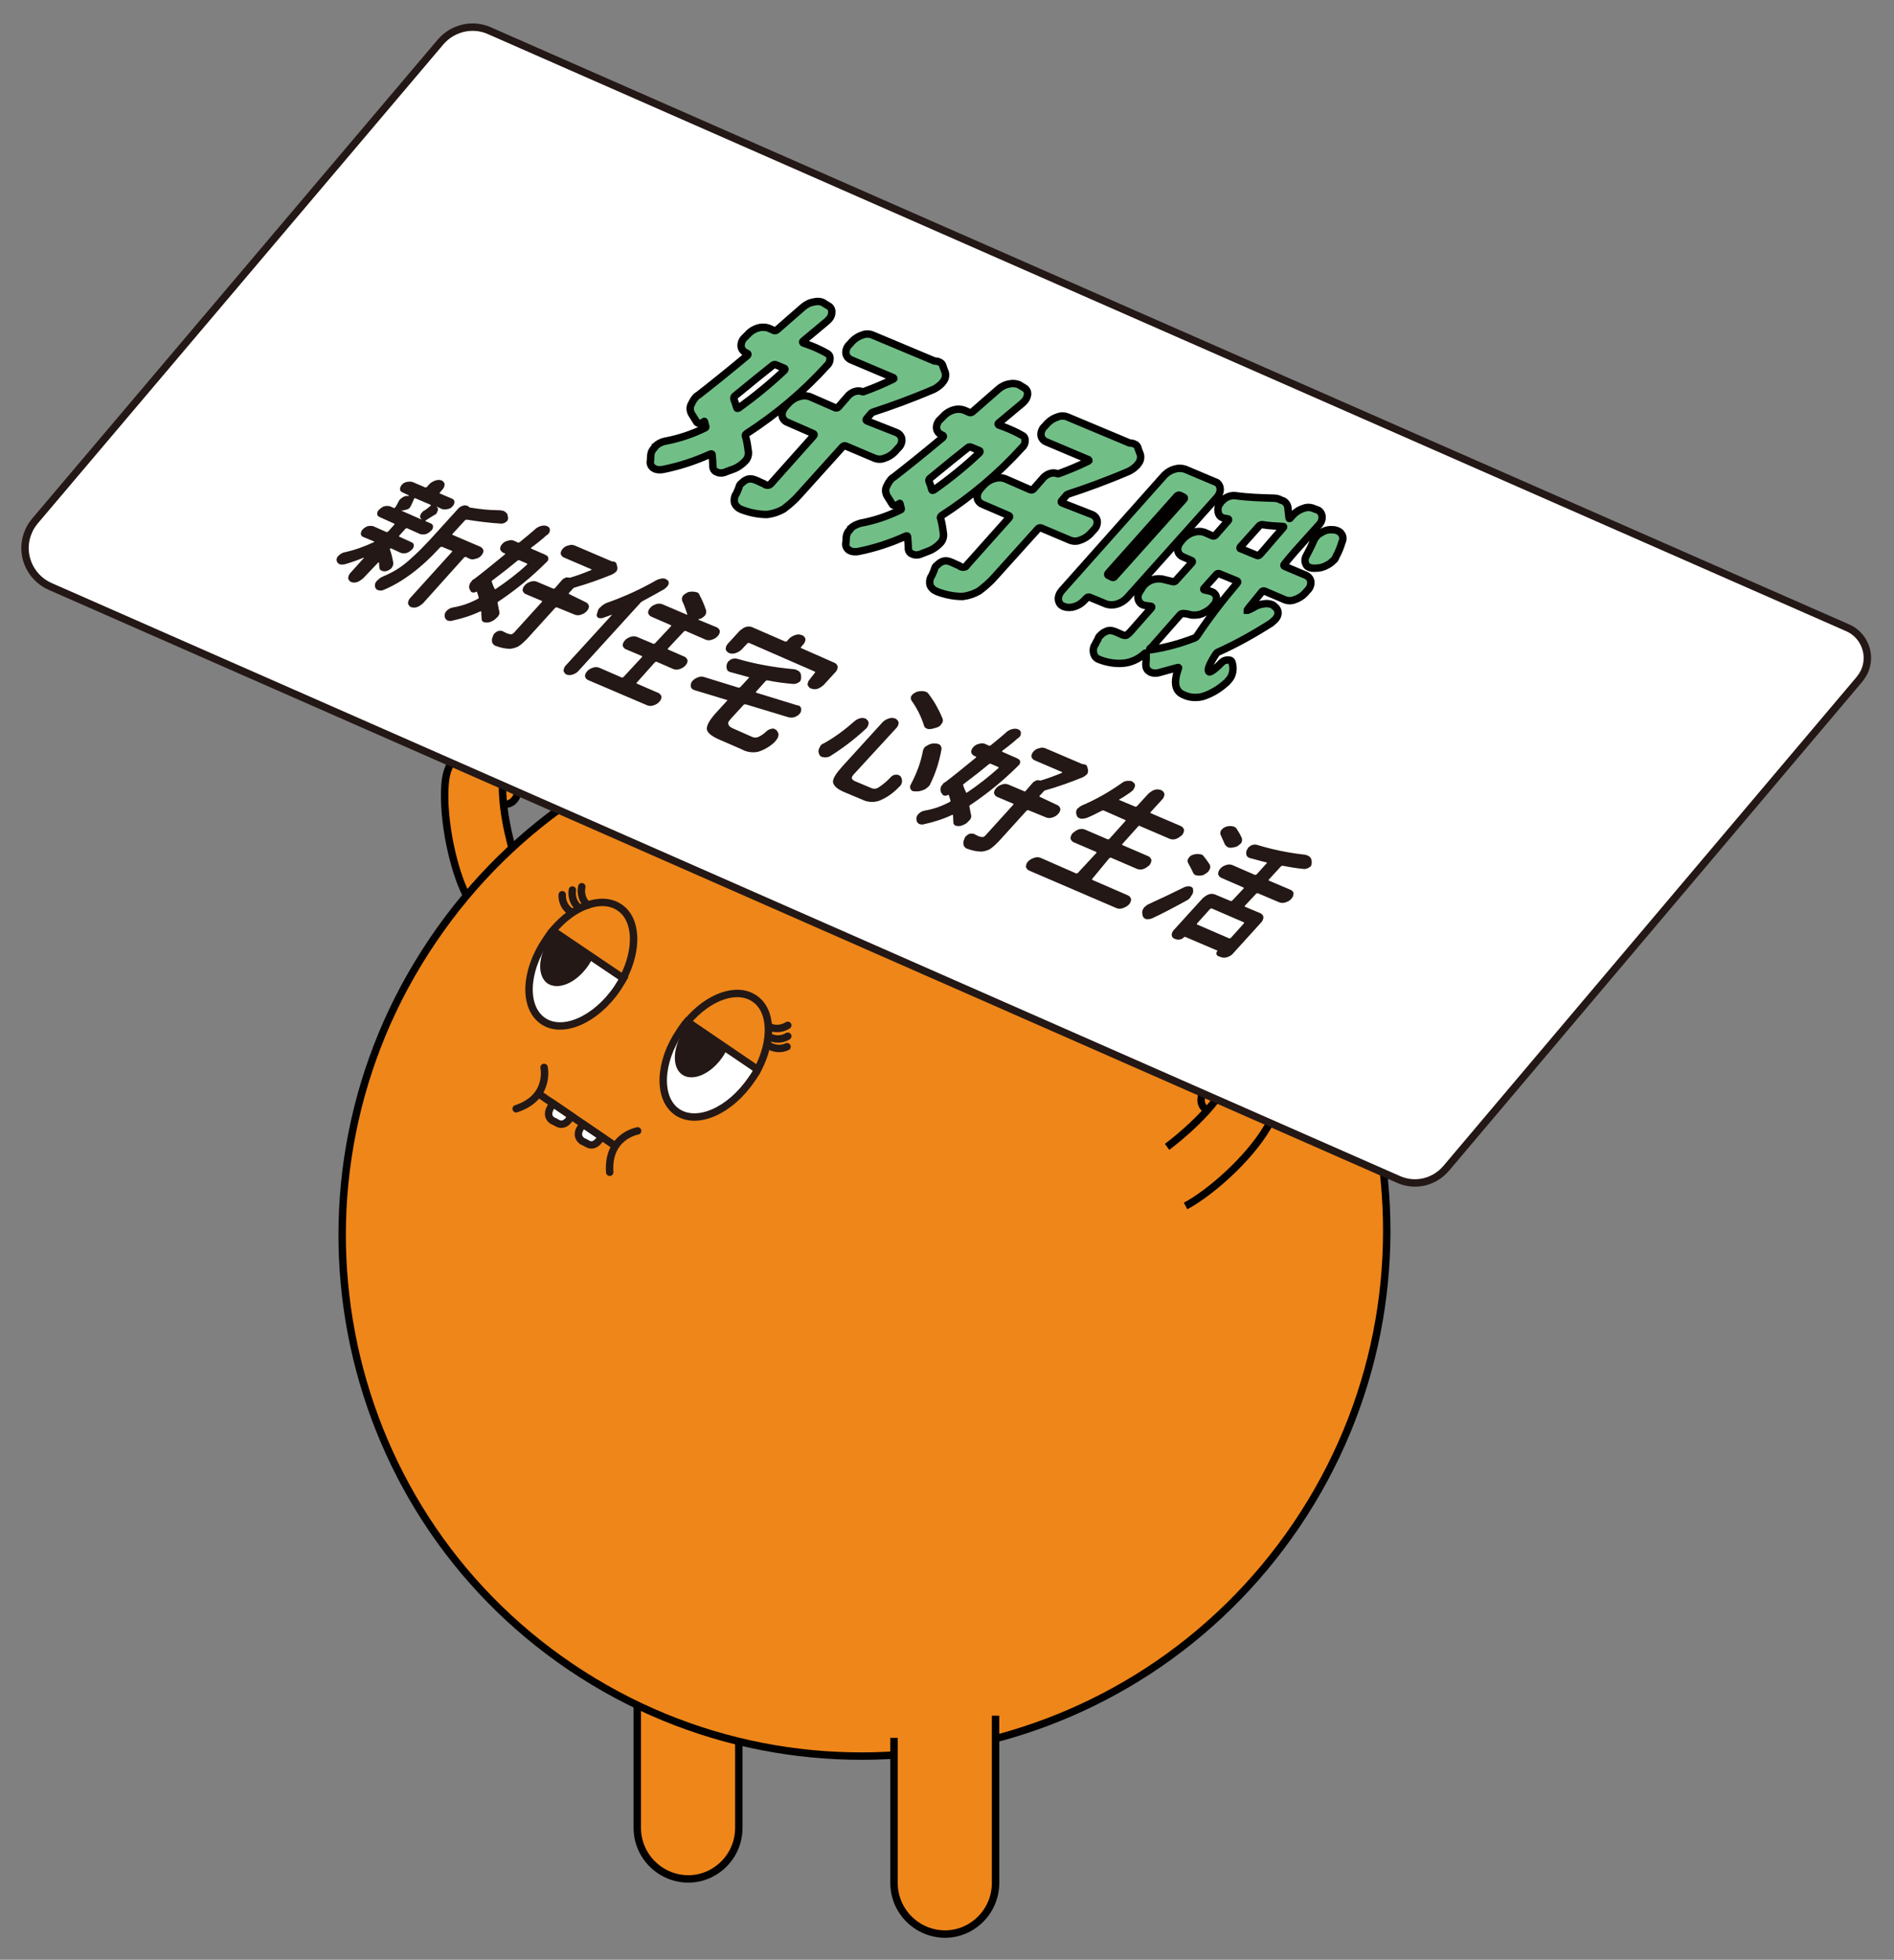 <?xml version="1.0" encoding="utf-8"?>
<!-- Generator: Adobe Illustrator 24.0.3, SVG Export Plug-In . SVG Version: 6.00 Build 0)  -->
<svg version="1.1" id="圖層_1" xmlns="http://www.w3.org/2000/svg" xmlns:xlink="http://www.w3.org/1999/xlink" x="0px" y="0px"
	 viewBox="0 0 522.3 540.2" style="enable-background:new 0 0 522.3 540.2;" xml:space="preserve">
<rect x="0" y="0" width="522.3" height="540.2" fill="#808080" stroke="none"/>
<style type="text/css">
	.st0{fill:#EF8619;stroke:#030000;stroke-width:2.045;stroke-miterlimit:10;}
	.st1{fill:#FFFFFF;}
	.st2{fill:none;stroke:#231815;stroke-width:2.045;stroke-miterlimit:10;}
	.st3{fill:#231815;}
	.st4{fill:#EF8619;}
	.st5{fill:none;stroke:#231815;stroke-width:2.045;stroke-linecap:round;stroke-miterlimit:10;}
	.st6{fill:none;stroke:#030000;stroke-width:1.748;stroke-miterlimit:10;}
	.st7{fill:#FFFFFF;stroke:#231815;stroke-width:2.045;stroke-miterlimit:10;}
	.st8{fill:#71BF87;stroke:#030000;stroke-width:2.045;stroke-miterlimit:10;}
</style>
<g id="feature3" transform="translate(0.541 0.513)">
	<g id="Group_634" transform="translate(89.699 187.515)">
		<path id="Path_7015" class="st0" d="M46.7,28.6c1-1.5,3-1.9,4.5-0.9c1.4,1.1,1.7,3.1,0.6,4.5c0,0,0,0,0,0c-1,1.5-2.9,1.9-4.4,0.9
			c0,0,0,0,0,0c-1.4-1-1.8-2.9-0.8-4.3C46.6,28.8,46.6,28.7,46.7,28.6"/>
		<path id="Path_7016" class="st0" d="M51.8,48.5c0,0-4.1-12.2-3.4-22.2c0.6-7.8-14.8-12.5-15.9,1.7c-0.8,10.2,2.4,24,5.8,30.6"/>
		<path id="Path_7017" class="st0" d="M113.5,269.7v46.1c0,7.8-6.3,14.1-14,14.1l0,0c-7.8-0.1-14-6.4-14-14.1v-46.1"/>
		<path id="Path_7018" class="st0" d="M29.1,71.2c-44.8,66.1-27.7,155.9,38.1,200.3c65.8,44.4,155.3,26.9,200.1-39.2
			C312,166.2,294.8,76.4,229.1,32C163.3-12.5,73.8,5,29.1,71.2"/>
		<path id="Path_7019" class="st0" d="M247.2,114.9c0.1-1.8-1.3-3.3-3.1-3.4c-1.8,0.1-3.1,1.6-3.1,3.3c0,0,0,0,0,0.1
			c-0.2,1.7,1,3.2,2.7,3.4c1.7,0.2,3.2-1,3.4-2.7C247.2,115.3,247.2,115.1,247.2,114.9"/>
		<path id="Path_7020" class="st0" d="M231.6,128.1c0,0,10.4-7.6,15.6-16c4.1-6.7,19.3-1.6,12,10.7c-5.2,8.8-15.9,18.1-22.5,21.6"/>
		<path id="Path_7021" class="st1" d="M118.7,106.7c-0.5,1-1,1.9-1.7,2.8c-5.9,8.7-15,12.7-20.5,9c-5.4-3.7-5.1-13.7,0.8-22.3
			c0.6-0.9,1.2-1.8,1.9-2.6L118.7,106.7z"/>
		<path id="Path_7022" class="st2" d="M118.7,106.7c-0.5,1-1,1.9-1.7,2.8c-5.9,8.7-15,12.7-20.5,9c-5.4-3.7-5.1-13.7,0.8-22.3
			c0.6-0.9,1.2-1.8,1.9-2.6L118.7,106.7z"/>
		<path id="Path_7023" class="st3" d="M98.4,96c-3.2,4.7-3.4,10.2-0.5,12.2c2.9,2,8-0.2,11.2-5c3.2-4.7,3.4-10.2,0.5-12.2
			C106.6,89.1,101.5,91.3,98.4,96"/>
		<path id="Path_7024" class="st4" d="M117.8,87.2c4.9,3.3,5.1,11.6,0.9,19.6L99.3,93.6C105.1,86.7,112.9,83.9,117.8,87.2"/>
		<path id="Path_7025" class="st2" d="M117.8,87.2c4.9,3.3,5.1,11.6,0.9,19.6L99.3,93.6C105.1,86.7,112.9,83.9,117.8,87.2z"/>
		<path id="Path_7026" class="st5" d="M127,97.6c-1.6,1-3.6,1-5.3,0.1"/>
		<path id="Path_7027" class="st5" d="M126.8,100.5c-1.7,0.8-3.7,0.6-5.3-0.5"/>
		<path id="Path_7028" class="st5" d="M127,94.6c-1.6,1-3.6,1.2-5.3,0.3"/>
		<path id="Path_7029" class="st1" d="M62.2,68.5c-0.7,0.8-1.3,1.7-1.9,2.6c-5.9,8.7-6.2,18.6-0.8,22.3c5.4,3.7,14.6-0.3,20.5-9
			c0.6-0.9,1.1-1.8,1.7-2.8L62.2,68.5z"/>
		<path id="Path_7030" class="st2" d="M62.2,68.5c-0.7,0.8-1.3,1.7-1.9,2.6c-5.9,8.7-6.2,18.6-0.8,22.3c5.4,3.7,14.6-0.3,20.5-9
			c0.6-0.9,1.1-1.8,1.7-2.8L62.2,68.5z"/>
		<path id="Path_7031" class="st3" d="M72,78.1c-3.2,4.7-8.1,6.9-11.2,5c-2.9-2-2.8-7.5,0.5-12.2c3.2-4.7,8.3-6.9,11.2-5
			C75.4,68,75.2,73.4,72,78.1"/>
		<path id="Path_7032" class="st4" d="M80.6,62.1c-4.9-3.3-12.7-0.5-18.4,6.4l19.4,13.1C85.7,73.7,85.5,65.4,80.6,62.1"/>
		<path id="Path_7033" class="st2" d="M80.6,62.1c-4.9-3.3-12.7-0.5-18.4,6.4l19.4,13.1C85.7,73.7,85.5,65.4,80.6,62.1z"/>
		<path id="Path_7034" class="st5" d="M67.6,57.3c-0.3,1.9,0.4,3.8,1.9,5"/>
		<path id="Path_7035" class="st5" d="M64.8,58.6c-0.1,1.9,0.8,3.7,2.4,4.7"/>
		<path id="Path_7036" class="st5" d="M70.2,56.4c-0.4,1.9,0.2,3.8,1.6,5.1"/>
		<path id="Path_7037" class="st5" d="M85.6,123.7c0,0-8.4,1.4-7.7,11.4"/>
		<path id="Path_7038" class="st5" d="M59.8,106.2c0,0,1.8,8.3-7.7,11.4"/>
		<line id="Line_27" class="st2" x1="79.5" y1="127.9" x2="58.2" y2="113.4"/>
		<path id="Path_7039" class="st1" d="M62.2,116.3l2.5,1.7l2.5,1.7c0,0-1.4,3.1-3.7,1.5l-0.6-0.3l-0.6-0.3
			C59.8,118.8,62.2,116.3,62.2,116.3"/>
		<path id="Path_7040" class="st2" d="M62.3,116.2l2.5,1.7l2.5,1.7c0,0-1.6,3.5-4.1,1.8l-0.6-0.3l-0.6-0.3
			C59.7,119.1,62.3,116.2,62.3,116.2z"/>
		<path id="Path_7041" class="st1" d="M70.4,122l2.5,1.7l2.5,1.7c0,0-1.4,3.1-3.7,1.5l-0.6-0.3l-0.6-0.3
			C68.1,124.4,70.4,122,70.4,122"/>
		<path id="Path_7042" class="st2" d="M70.6,121.9l2.5,1.7l2.5,1.7c0,0-1.6,3.5-4.1,1.8l-0.6-0.3l-0.6-0.3
			C67.8,124.6,70.6,121.9,70.6,121.9z"/>
		<path id="Path_7043" class="st4" d="M232.7,34.4c0,0-15.8-9.4-19.9-31c0,0-0.7-2.3-2.9-0.1c0,0-15.4,13.6-11.1,24.8"/>
		<path id="Path_7044" class="st6" d="M232.9,34.3c0,0-15.8-9.4-19.9-31c0,0-0.7-2.3-2.9-0.1c0,0-15.4,13.6-11.1,24.8"/>
		<path id="Path_7045" class="st0" d="M184.3,284.9V331c0,7.8-6.3,14.1-14,14.1l0,0c-7.8-0.1-14-6.4-14-14.1v-40"/>
	</g>
	<path id="Path_7046" class="st7" d="M384.9,324.5L13.2,161.1c-5.8-2.6-8.5-9.5-5.8-15.3c0.4-1,1-1.8,1.7-2.7L121,11
		c3.3-3.8,8.7-5.1,13.3-3.1l374.6,164.6c4.7,2,6.8,7.5,4.7,12.1c-0.4,0.8-0.9,1.6-1.5,2.3L398.3,321.5
		C395,325.4,389.6,326.7,384.9,324.5z"/>
	<g id="Group_635" transform="translate(176.839 77.507)">
		<path id="Path_7047" class="st8" d="M46.3,17.3c1.5,0.6,3,1.3,4.4,2.1c0.6,0.3,0.9,0.9,0.8,1.6c0,0.6-0.3,1.3-0.8,1.7
			c-6.5,7.2-14,13.5-22.2,18.8c-0.2,0.2-0.5,0.5-0.3,0.7c0.4,1.4,0.6,2.8,0.8,4.3c0.1,1.1-0.3,2.1-1.1,2.8c-0.8,0.8-1.8,1.5-2.8,1.9
			L22.9,52c-0.8,0.4-1.8,0.5-2.6,0.1l0,0c-0.7-0.2-1.1-0.9-1.1-1.6c0-0.9-0.1-1.9-0.2-3.2c0-0.2-0.2-0.3-0.6-0.1
			c-4.2,1.9-8.5,3.3-13,4.2c-0.7,0.1-1.4,0.1-2-0.1c-0.2-0.1-0.4-0.2-0.6-0.3c-0.7-0.5-1-1.3-0.8-2.1c0-0.6,0.1-1,0.1-1.6
			c0.1-0.7,0.4-1.3,0.9-1.8c0.1-0.1,0.3-0.3,0.3-0.5C4.1,44.3,5,43.8,6,43.6c3.8-0.7,7.4-1.9,10.9-3.6c0.3-0.1,0.5-0.3,0.3-0.6
			l-0.3-1.2c0-0.1-0.1-0.1-0.2,0c-0.3,0.3-0.7,0.4-1.1,0.5c-0.3,0-0.6-0.1-0.8-0.3l-1.5-2.4c-0.4-0.8-0.5-1.7-0.1-2.5
			c0.3-0.6,0.6-1.2,1-1.7c0.3-0.4,0.6-0.7,1-0.9c3.6-2.8,8.1-6.4,13.5-10.9c0.2-0.2,0.3-0.5,0-0.6l-0.2-0.1c-0.8-0.3-1.4-1-1.5-1.8
			c-0.1-0.9,0.3-1.9,1-2.5l0.9-0.9c0.7-0.8,1.7-1.4,2.7-1.7c0.9-0.3,2-0.3,2.9,0l1.6,0.7c0.2,0.1,0.5,0,0.8-0.2
			c2-1.8,4.4-3.8,7.1-6.2c0.9-0.8,1.9-1.3,3.1-1.5C47.9,5,48.8,5,49.6,5.4c0.1,0,0.2,0.1,0.3,0.2l1,0.6c0.7,0.3,1.2,1.1,1.1,1.9
			C52,8.8,51.7,9.5,51.2,10l-0.5,0.5c-2.3,1.9-4.4,3.7-6.6,5.5c-0.2,0.2-0.2,0.3,0,0.5L46.3,17.3z M38.9,24.1c0.2-0.2,0.3-0.5,0-0.6
			l-2.4-1c-0.3-0.1-0.6,0-0.8,0.2c-2.4,1.9-5.9,4.7-10.5,8.5C25,31.5,24.9,31.7,25,32c0.3,0.8,0.6,1.6,0.8,2.4
			c0.1,0.2,0.2,0.2,0.6,0C30.8,31.2,35,27.8,38.9,24.1z M69.8,41.2c0.8,0.3,1.4,1,1.5,1.8c0.1,0.9-0.3,1.9-1,2.5l-1,1.1
			c-0.8,0.8-1.8,1.4-2.8,1.7c-1,0.4-2,0.3-2.9-0.1l-7.8-3.3c-0.3-0.1-0.6,0-0.8,0.2L43.1,58.3c-1.3,1.5-2.8,2.8-4.4,4
			c-1.4,0.8-2.9,1.3-4.5,1.5c-2.5,0-4.9-0.5-7.2-1.4c-0.1,0-0.1-0.1-0.2-0.1c-0.7-0.3-1.3-0.9-1.6-1.6c-0.2-0.9-0.1-1.9,0.5-2.7
			c0.3-0.7,0.6-1.3,0.8-2c0.1-0.3,0.3-0.6,0.6-0.8c0.4-0.4,0.8-0.7,1.2-0.9c0.7-0.4,1.6-0.4,2.4-0.1l0,0c0.8,0.3,1.4,0.6,1.8,0.8
			c0.5,0.2,0.8,0.3,1,0.5c0.4,0.2,0.7,0.3,1.1,0.2c0.3-0.1,0.6-0.3,0.8-0.6l11.6-13c0.2-0.2,0.2-0.5-0.1-0.6l-7.1-3.1
			c-0.8-0.3-1.4-1-1.5-1.8c-0.1-0.9,0.3-1.8,0.9-2.5l1-1.1c0.8-0.8,1.7-1.4,2.8-1.7c0.9-0.3,2-0.3,2.9,0l7.1,3.1
			c0.3,0.1,0.6,0,0.8-0.2l2.8-3.2c0.5-0.5,1.1-0.9,1.8-1.1c0.6-0.2,1.3-0.2,1.9,0c0.2,0.1,0.4,0.1,0.6,0c2.7-1,5.4-2.1,8-3.4
			c0.1,0,0.1-0.1,0.2-0.2c0-0.1,0-0.1-0.1-0.2l-11.6-4.9c-0.8-0.3-1.4-1-1.5-1.8c-0.1-0.9,0.3-1.9,1-2.5l0.8-0.9
			c0.8-0.8,1.8-1.4,2.8-1.7c1-0.4,2-0.3,2.9,0.1l16.7,7c0.1,0.1,0.2,0.1,0.5,0.1c0.3,0,0.6,0.1,0.9,0.2c0.6,0.2,1.1,0.7,1.2,1.4
			l0.6,1.6c0.2,0.9,0,1.8-0.6,2.5c-0.1,0.2-0.3,0.4-0.5,0.6c-0.6,0.6-1.3,1.1-2.1,1.5c-6.3,2.7-11.9,4.7-16.5,6.2
			c-0.3,0.1-0.6,0.2-0.8,0.5l-1.2,1.4c-0.2,0.2-0.2,0.5,0.1,0.6L69.8,41.2z"/>
		<path id="Path_7048" class="st8" d="M100.1,39.9c1.5,0.6,3,1.3,4.4,2.1c0.6,0.3,0.9,0.9,0.8,1.6c0,0.6-0.3,1.3-0.8,1.7
			c-6.5,7.2-14,13.5-22.2,18.8c-0.2,0.2-0.5,0.5-0.3,0.7c0.4,1.4,0.6,2.8,0.8,4.3c0.1,1.1-0.3,2.1-1.1,2.8c-0.8,0.8-1.8,1.5-2.8,1.9
			l-2.1,0.8c-0.8,0.4-1.8,0.5-2.6,0.1l0,0c-0.7-0.2-1.1-0.9-1.1-1.6c0-0.9-0.1-1.9-0.2-3.2c0-0.2-0.2-0.3-0.6-0.1
			c-4.2,1.9-8.5,3.3-13,4.2c-0.7,0.1-1.4,0.1-2-0.1c-0.2-0.1-0.4-0.2-0.6-0.3c-0.7-0.5-1-1.3-0.8-2.1c0-0.6,0.1-1,0.1-1.6
			c0.1-0.7,0.4-1.3,0.9-1.8c0.1-0.1,0.3-0.3,0.3-0.5c0.8-0.7,1.7-1.1,2.7-1.4c3.8-0.7,7.4-1.9,10.9-3.6c0.3-0.1,0.5-0.3,0.3-0.6
			l-0.3-1.2c0-0.1-0.1-0.1-0.2,0c-0.3,0.3-0.7,0.4-1.1,0.5c-0.5,0-0.7-0.1-0.8-0.3l-1.5-2.4c-0.4-0.8-0.5-1.7-0.1-2.5
			c0.3-0.6,0.6-1.2,1-1.7c0.3-0.4,0.6-0.7,1-0.9c3.6-2.8,8.1-6.4,13.5-10.9c0.2-0.2,0.3-0.5,0-0.6l-0.2-0.1c-0.8-0.3-1.4-1-1.5-1.8
			c-0.1-0.9,0.3-1.9,1-2.5l0.9-0.9c0.7-0.8,1.7-1.4,2.7-1.7c0.9-0.3,2-0.3,2.9,0l1.6,0.7c0.2,0.1,0.5,0,0.8-0.2
			c2-1.8,4.4-3.8,7.1-6.2c0.9-0.8,1.9-1.3,3.1-1.5c0.9-0.2,1.8-0.1,2.6,0.2c0.1,0,0.2,0.1,0.3,0.2l1,0.6c0.7,0.3,1.2,1.1,1.1,1.9
			c-0.1,0.7-0.4,1.4-0.9,1.9l-0.5,0.5c-2.3,1.9-4.4,3.7-6.6,5.5c-0.2,0.2-0.2,0.3,0,0.5L100.1,39.9z M92.7,46.8
			c0.2-0.2,0.3-0.5,0-0.6l-2.4-1c-0.3-0.1-0.6,0-0.8,0.2c-2.4,1.9-5.9,4.7-10.5,8.5c-0.2,0.2-0.3,0.5-0.2,0.7
			c0.3,0.8,0.6,1.6,0.8,2.4c0.1,0.2,0.2,0.2,0.6,0C84.6,53.9,88.8,50.5,92.7,46.8z M123.7,63.8c0.8,0.3,1.4,1,1.5,1.8
			c0.1,0.9-0.3,1.9-1,2.5l-1,1.1c-0.8,0.8-1.8,1.4-2.8,1.7c-1,0.4-2,0.3-2.9-0.1l-7.8-3.3c-0.3-0.1-0.6,0-0.8,0.2L97,80.9
			c-1.3,1.5-2.8,2.8-4.4,4c-1.4,0.8-2.9,1.3-4.5,1.5c-2.5,0-4.9-0.5-7.2-1.4c-0.1,0-0.1-0.1-0.2-0.1c-0.7-0.3-1.3-0.9-1.6-1.6
			c-0.2-0.9-0.1-1.9,0.5-2.7c0.3-0.7,0.6-1.3,0.8-2c0.1-0.3,0.3-0.6,0.6-0.8c0.4-0.4,0.8-0.7,1.2-0.9c0.7-0.4,1.6-0.4,2.4-0.1l0,0
			c0.8,0.3,1.4,0.6,1.8,0.8c0.5,0.2,0.8,0.3,1,0.5c0.4,0.2,0.7,0.3,1.1,0.2c0.3,0,0.6-0.2,0.8-0.6l11.6-13c0.2-0.2,0.2-0.5-0.1-0.6
			L93.6,61c-0.8-0.3-1.4-1-1.5-1.8c-0.1-0.9,0.3-1.8,0.9-2.5l1-1.1c0.8-0.8,1.7-1.4,2.8-1.7c0.9-0.3,2-0.3,2.9,0l7.1,3.1
			c0.3,0.1,0.6,0,0.8-0.2l2.8-3.2c0.5-0.5,1.1-0.9,1.8-1.1c0.6-0.2,1.3-0.2,1.9,0c0.2,0.1,0.4,0.1,0.6,0c2.7-1,5.4-2.1,8-3.4
			c0.1,0,0.1-0.1,0.2-0.2c0-0.1,0-0.1-0.1-0.2l-11.6-4.9c-0.8-0.3-1.4-1-1.5-1.8c-0.1-0.9,0.3-1.9,1-2.5l0.8-0.9
			c0.8-0.8,1.8-1.4,2.8-1.7c1-0.4,2-0.3,2.9,0.1l16.7,7c0.1,0.1,0.2,0.1,0.5,0.1c0.3,0,0.6,0.1,0.9,0.2c0.6,0.2,1.1,0.7,1.2,1.4
			l0.6,1.6c0.2,0.9,0,1.8-0.6,2.5c-0.1,0.2-0.3,0.4-0.5,0.6c-0.6,0.6-1.3,1.1-2.1,1.5c-6.3,2.7-11.9,4.7-16.5,6.2
			c-0.3,0.1-0.6,0.2-0.8,0.5l-1.2,1.4c-0.2,0.2-0.2,0.5,0.1,0.6L123.7,63.8z"/>
		<path id="Path_7049" class="st8" d="M157.7,54.8c0.8,0.2,1.3,1,1.4,1.8c0.1,0.9-0.3,1.8-0.9,2.5l-24.8,27.7
			c-0.8,0.8-1.7,1.4-2.8,1.7c-0.9,0.3-2,0.3-2.9,0l-4.6-1.9c-0.3-0.1-0.6,0-0.8,0.2l-0.7,0.7c-0.7,0.8-1.7,1.4-2.7,1.7
			c-0.9,0.3-2,0.3-2.9,0l-0.1-0.1c-0.8-0.2-1.3-1-1.4-1.8c-0.1-0.9,0.3-1.8,0.9-2.5L143.7,53c0.8-0.8,1.7-1.4,2.8-1.7
			c0.9-0.3,2-0.3,2.9,0L157.7,54.8z M168.2,89.5c0.9-0.6,2-1,3.2-1.1c0.6-0.1,1.3,0,1.9,0.2c0.2,0.1,0.6,0.2,0.7,0.5l0.3,0.2
			c0.6,0.5,0.9,1.4,0.7,2.1c-0.1,0.5-0.4,1-0.8,1.4c-0.3,0.3-0.7,0.6-1,0.9c-4.7,3-9.5,5.7-14.6,8c-0.3,0.1-0.5,0.3-0.7,0.6
			c-1.9,2.9-2.5,4.6-1.8,4.9c0.3,0.1,1.6-0.7,3.4-2.6c0.5-0.5,1.1-0.7,1.8-0.7c0.7,0,1.1,0.3,1.1,0.9c0,0.1,0.1,0.1,0.1,0.2
			c0.2,0.9,0.2,1.9-0.1,2.8c-0.2,0.7-0.6,1.3-1.1,1.8c-0.2,0.3-0.5,0.6-0.8,0.8c-1.8,1.6-4,2.9-6.3,3.6c-1.7,0.4-3.6,0.3-5.2-0.5
			c-2.4-1-2.8-3.4-1.4-7.3c0.1-0.2,0-0.3-0.3-0.2l-5.1,1.4c-0.7,0.2-1.5,0.2-2.3-0.1c-0.1-0.1-0.2-0.1-0.3-0.2c-0.7-0.4-1-1.1-1-1.9
			c0.1-1,0.1-2,0.1-3.1c0-0.1-0.1-0.1-0.2-0.1s-0.1,0-0.2,0.1c-1.6,1.5-3.7,2.5-5.9,2.7c-2.2,0.2-4.5-0.2-6.6-1
			c-0.1,0-0.2-0.1-0.2-0.1c-0.7-0.2-1.2-0.9-1.4-1.6c-0.2-0.9-0.1-1.8,0.5-2.6c0.2-0.6,0.6-1,0.8-1.6c0.1-0.3,0.3-0.6,0.6-0.8
			c0.4-0.4,0.8-0.8,1.4-1c0.7-0.4,1.6-0.4,2.4-0.1l0,0c0.7,0.3,1.5,0.6,2.3,1c0.3,0.1,0.7,0.2,1,0.1c0.3-0.2,0.6-0.4,0.9-0.7l6-6.8
			c0.2-0.2,0.2-0.5-0.1-0.5l-1.5-0.2c-0.2,0-0.5-0.1-0.7-0.2c-0.6-0.2-1-0.7-1.2-1.2c-0.3-0.8-0.2-1.7,0.3-2.4l0.7-1.1
			c0.1-0.2,0.3-0.5,0.5-0.7c1.3-1.4,3.1-2,5-1.7c1,0.2,1.9,0.5,2.9,0.7c0.3,0.1,0.6,0,0.8-0.2l4.5-5c0.2-0.2,0.2-0.5-0.1-0.6l-2.3-1
			c-0.8-0.3-1.4-1-1.5-1.8c-0.1-0.9,0.3-1.8,0.9-2.5l0.7-0.8c0.8-0.8,1.7-1.4,2.8-1.7c0.9-0.3,2-0.3,2.9,0l2.3,1
			c0.3,0.1,0.6,0,0.8-0.2l3.5-4c0.2-0.2,0.2-0.5-0.1-0.5c-0.2,0-0.3-0.1-0.6-0.1c-0.3,0-0.6-0.1-0.8-0.2c-0.5-0.2-0.9-0.5-1.1-1
			c-0.3-0.8-0.3-1.6,0-2.4l0.7-1c0.4-0.4,0.7-0.7,1.1-1c0.8-0.5,1.8-0.8,2.7-0.7c3.6,0.5,7.1,0.6,10.5,0.7c0.7,0,1.5,0.1,2.1,0.5
			c0.3,0.1,0.5,0.2,0.8,0.3c0.8,0.5,1.2,1.3,1.2,2.1l0.3,2.6c0,0.1,0,0.1,0.1,0.1c0.1,0,0.2,0,0.2-0.1l0.9-1
			c0.8-0.8,1.8-1.4,2.8-1.7c1-0.4,2-0.3,2.9,0.1l0.8,0.3c0.8,0.2,1.3,1,1.4,1.8c0.1,0.9-0.3,1.8-0.9,2.4l-3.7,4.1
			c-1.9,2.1-4,4.4-5.8,6.7c-0.2,0.2-0.2,0.5,0.1,0.6l5.7,2.4c0.8,0.3,1.4,1,1.5,1.8c0.1,0.9-0.3,1.9-1,2.5l-0.7,0.8
			c-0.8,0.8-1.8,1.4-2.8,1.7c-1,0.4-2,0.3-2.9-0.1l-5.4-2.3c-0.3-0.1-0.5,0-0.7,0.2c-0.5,0.6-1.2,1.5-2.1,2.6
			c-0.9,1.1-1.6,1.9-1.9,2.4v0.1h0.1C167.2,90,167.7,89.8,168.2,89.5z M149.1,59.6c0.2-0.2,0.2-0.5-0.1-0.6l-1-0.5
			c-0.3-0.1-0.6,0-0.8,0.2l-19,21.3c-0.2,0.2-0.2,0.5,0.1,0.6l1,0.5c0.2,0.1,0.5,0.1,0.6-0.1c0,0,0-0.1,0.1-0.1L149.1,59.6z
			 M148.9,91.1c-0.3,0-0.6,0.1-0.8,0.3l-7.3,8.3c-0.3,0.4-0.7,0.8-1.1,1.1c-0.1,0.1-0.1,0.1,0,0.2c0,0.1,0.1,0.1,0.2,0.1
			c4.1-0.6,8.1-1.7,12-3.2c0.3-0.1,0.6-0.3,0.8-0.6c3.4-5.1,7.1-9.9,11.1-14.6c0.2-0.2,0.2-0.5-0.1-0.6l-4.9-2
			c-0.2-0.1-0.5,0-0.7,0.2l-3.4,3.8c-0.2,0.2-0.2,0.5,0.1,0.5l1.4,0.3c0.2,0.1,0.3,0.1,0.6,0.2c0.6,0.2,1,0.7,1.2,1.2
			c0.2,0.8,0,1.7-0.6,2.4l-0.3,0.3c0,0.1-0.1,0.2-0.2,0.3c-0.7,0.7-1.6,1.3-2.5,1.7c-1,0.5-2.1,0.6-3.2,0.5
			C150.5,91.3,149.7,91.1,148.9,91.1L148.9,91.1z M170.7,66.6c-0.3,0-0.6,0.1-0.8,0.3l-5.2,5.8c-0.2,0.2-0.2,0.5,0,0.5l4.6,1.9
			c0.2,0.1,0.5,0,0.7-0.2c0.8-0.9,1.9-2.1,3.3-3.8c1.5-1.7,2.5-2.9,3.2-3.7c0.1-0.1,0.1-0.1,0.1-0.2c0-0.1-0.1-0.1-0.2-0.1
			C174.5,67,172.6,66.9,170.7,66.6L170.7,66.6z M191,75.5c-0.1,0.4-0.4,0.8-0.7,1c-0.5,0.5-1,0.9-1.6,1.2c-1,0.6-2.1,0.9-3.3,0.9
			h-0.6c-0.4,0-0.8-0.1-1.1-0.2c-0.5-0.2-0.8-0.5-0.9-0.8c-0.4-0.7-0.4-1.6,0-2.3c0.7-1.4,1.5-2.8,2.1-4.3c0.2-0.4,0.4-0.8,0.7-1.1
			c0.4-0.5,0.8-0.8,1.4-1.1c0.9-0.6,2-0.9,3.1-0.8c0.5,0,0.9,0.1,1.4,0.3c0.4,0.2,0.8,0.4,1,0.8c0.5,0.6,0.6,1.5,0.2,2.3
			C192.3,72.8,191.7,74.2,191,75.5L191,75.5z"/>
	</g>
	<g id="Group_636" transform="translate(88.175 127.925)">
		<path id="Path_7050" class="st3" d="M19.1,22.7c-0.1,0-0.1,0-0.2,0.1c-0.1,0.1-0.1,0.1-0.1,0.2c0.4,1.1,0.7,2.3,0.9,3.5
			c0.1,0.5,0,1-0.3,1.4c0,0.1-0.1,0.1-0.1,0.2c-0.3,0.4-0.8,0.6-1.2,0.8c-0.5,0.2-1,0.2-1.5,0l0,0c-0.5-0.2-0.7-0.5-0.7-0.9
			c0-0.5-0.1-0.9-0.1-1.4h-0.2L11.4,31c-0.5,0.4-1,0.8-1.6,1c-0.5,0.2-1.2,0.2-1.7,0c-0.4-0.2-0.7-0.6-0.8-1c0-0.5,0.2-1.1,0.6-1.5
			l3.7-4.1v-0.1h-0.1c-1.7,0.7-3.4,1.3-5.1,1.8c-0.5,0.1-1,0.1-1.5,0c-0.1,0-0.1,0-0.1-0.1c0,0,0,0,0,0c-0.4-0.2-0.7-0.6-0.7-1.1
			c0-0.5,0.2-0.9,0.6-1.2c0.4-0.4,1-0.8,1.6-0.9c2.8-0.6,5.5-1.6,8.1-2.8l0.1-0.1c0-0.1,0-0.1-0.1-0.1c0,0,0,0,0,0l-2.9-1.2
			c-0.5-0.2-0.7-0.5-0.7-0.9c0-0.5,0.2-0.9,0.5-1.2c0.4-0.4,0.8-0.7,1.4-0.9c0.5-0.1,1-0.1,1.5,0l3.6,1.6c0.1,0.1,0.2,0,0.5-0.1
			l1.7-1.9c0.1-0.1,0.1-0.2,0-0.3c0,0,0,0,0,0L16,14.1c-0.5-0.2-0.7-0.5-0.7-0.9c0-0.5,0.2-0.9,0.6-1.2c0.4-0.4,0.8-0.7,1.4-0.9
			c0.5-0.1,1-0.1,1.5,0l1.1,0.5c0.1,0.1,0.2,0,0.3-0.1c0.4-0.5,0.7-1.1,1-1.7c0.1-0.2,0.2-0.3,0.3-0.5c0.3-0.3,0.6-0.5,0.9-0.7
			c0.5-0.3,1-0.4,1.6-0.3V8.1l-1.7-0.8c-0.5-0.2-0.7-0.5-0.7-0.9c0-0.5,0.2-0.9,0.5-1.2c0.3-0.4,0.8-0.7,1.4-0.8
			c0.5-0.1,1-0.1,1.5,0l3.5,1.5c0.1,0.1,0.2,0,0.5-0.1l0.7-0.8c0.5-0.5,1.1-0.8,1.7-1c0.6-0.2,1.1-0.2,1.7,0c0.4,0.2,0.7,0.6,0.8,1
			c0,0.5-0.2,1.1-0.6,1.5l-0.7,0.8c-0.1,0.1-0.1,0.2,0,0.3c0,0,0,0,0,0L35.9,9c0.5,0.2,0.7,0.5,0.7,0.9c0,0.5-0.2,0.9-0.5,1.2
			c-0.3,0.4-0.8,0.7-1.4,0.8c-0.5,0.1-1,0.1-1.5,0l-1.5-0.7v0.1c0.3,0.2,0.5,0.6,0.3,1l-0.3,0.7c-0.1,0.2-0.3,0.4-0.6,0.5
			c-1,0.6-1.8,1.1-2.4,1.5l-0.1,0.1v0.1l1.4,0.6c0.5,0.2,0.7,0.5,0.7,0.9c0,0.5-0.2,0.9-0.6,1.2c-0.4,0.4-0.8,0.7-1.4,0.9
			c-0.5,0.1-1,0.1-1.5,0l-3.6-1.6c-0.1-0.1-0.3,0-0.5,0.1l-1.7,1.9c-0.1,0.1-0.1,0.2,0,0.3c0,0,0,0,0,0l3.3,1.5
			c0.5,0.2,0.7,0.5,0.7,0.9c0,0.5-0.2,0.9-0.6,1.2c-0.4,0.4-0.8,0.7-1.4,0.9c-0.5,0.1-1,0.1-1.5,0L19.1,22.7z M43.8,22.3
			c0.4,0.2,0.7,0.6,0.8,1c0,0.5-0.2,1-0.6,1.4c-0.4,0.5-1,0.8-1.6,0.9c-0.5,0.2-1.1,0.2-1.6,0l-1-0.5c-0.1-0.1-0.2,0-0.5,0.1
			L27.9,37.9c-0.5,0.4-1,0.8-1.6,1c-0.5,0.2-1.2,0.2-1.7,0c-0.4-0.2-0.7-0.6-0.8-1c0-0.5,0.2-1.1,0.6-1.5l11.5-12.7
			c0.1-0.1,0.1-0.2,0-0.3c0,0,0,0,0,0l-2.7-1.1c-0.1-0.1-0.2,0-0.5,0.1c-5.3,5.8-10.6,9.7-15.7,11.8c-0.5,0.2-1,0.2-1.5,0h-0.1
			c-0.4-0.2-0.7-0.6-0.7-1v-0.1c-0.1-0.5,0.1-1,0.5-1.4c0-0.1,0.1-0.1,0.2-0.2c0.4-0.4,0.8-0.7,1.2-0.9c1.4-0.6,2.7-1.2,4-2
			c1.3-0.8,2.5-1.7,3.6-2.7c1.1-1,2.1-1.9,2.9-2.7c0.8-0.8,1.7-1.8,2.7-2.8l7.9-8.7c0.4-0.4,0.9-0.7,1.5-0.8c0.3-0.1,0.7,0,1,0.1
			c0.1,0,0.2,0.1,0.3,0.2l0.1,0.1c0.1,0.1,0.3,0.2,0.5,0.2c2.5,0.4,5.1,0.7,7.7,0.7c0.5,0,0.9,0.1,1.4,0.2c0.1,0.1,0.2,0.1,0.3,0.2
			c0.5,0.3,0.8,0.7,0.8,1.2l0.1,0.5c0,0.3-0.1,0.7-0.3,0.9l-0.2,0.2c-0.4,0.3-0.9,0.5-1.4,0.5c-3.2-0.2-6.4-0.6-9.5-1.1
			c-0.2,0-0.4,0.1-0.5,0.2l-3.4,3.7c-0.1,0.1-0.1,0.2,0,0.3c0,0,0,0,0,0L43.8,22.3z M30,11c0-0.1,0.1-0.1,0.1-0.2
			c0-0.1,0-0.1-0.1-0.1l-4.2-1.8h-0.2c-0.1,0-0.1,0-0.1,0.1c0,0,0,0,0,0c-0.3,0.7-0.6,1.4-0.9,2c-0.1,0.2-0.2,0.3-0.3,0.5
			C24,11.8,23.7,12,23.4,12c-0.5,0.2-1,0.3-1.5,0.3l0,0l5.7,2.5l0,0l-0.1-0.1c-0.3-0.3-0.5-0.7-0.3-1.1c0.1-0.3,0.2-0.6,0.5-0.8
			c0.1-0.2,0.3-0.4,0.6-0.5C28.8,12,29.4,11.5,30,11L30,11z"/>
		<path id="Path_7051" class="st3" d="M60.1,23.8c0.7,0.3,1.5,0.6,2.1,1c0.2,0.2,0.3,0.5,0.3,0.8c0,0.3-0.2,0.7-0.5,0.9
			c-4.1,4.1-8.5,7.7-13.3,10.9c-0.2,0.1-0.2,0.2-0.2,0.3c0.2,0.9,0.3,1.8,0.5,2.5c0.1,0.6-0.2,1.2-0.7,1.6c-0.5,0.5-1,0.9-1.6,1.1
			L46.5,43c-0.5,0.2-1.1,0.2-1.6,0.1h-0.1c-0.5-0.2-0.7-0.5-0.7-0.9c0-0.6-0.1-1.2-0.1-2c0-0.1-0.1-0.2-0.3-0.1
			c-2.5,1.2-5.2,2-7.9,2.6c-0.4,0.1-0.8,0-1.1-0.1c-0.1,0-0.2-0.1-0.3-0.2c-0.4-0.3-0.5-0.8-0.5-1.2V41c0.1-0.4,0.2-0.7,0.5-1
			l0.2-0.2c0.4-0.4,1-0.7,1.6-0.8c2.4-0.4,4.7-1.2,6.9-2.4c0.2-0.1,0.2-0.2,0.2-0.3c-0.1-0.3-0.2-0.9-0.5-1.6c0-0.1-0.1-0.1-0.2,0
			c-0.2,0.1-0.5,0.2-0.8,0.2c-0.2,0-0.4-0.1-0.6-0.2L40.8,34c-0.2-0.4-0.2-0.9,0-1.4c0.1-0.3,0.3-0.6,0.6-0.9
			c0.1-0.2,0.3-0.4,0.6-0.5c2.4-1.8,5.2-4.1,8.5-6.8c0.1-0.1,0.1-0.2,0-0.3c0,0,0,0,0,0l-0.5-0.2c-0.4-0.2-0.7-0.6-0.8-1
			c0-0.5,0.2-1,0.6-1.4c0.4-0.5,1-0.8,1.6-0.9c0.5-0.2,1.1-0.2,1.6,0l1.1,0.5c0.1,0.1,0.3,0,0.5-0.1c1.7-1.4,3.2-2.6,4.4-3.7
			c0.5-0.4,1.1-0.7,1.7-0.8c0.5-0.1,1-0.1,1.5,0.1c0.1,0,0.1,0,0.1,0.1c0,0,0,0,0,0c0.5,0.2,0.7,0.7,0.6,1.1c0,0.4-0.2,0.8-0.6,1.1
			c-0.1,0.1-0.2,0.2-0.3,0.2c-1.2,1.1-2.7,2.3-4.2,3.4c-0.1,0.1-0.1,0.2,0,0.3c0,0,0,0,0,0L60.1,23.8z M56.6,27.2
			c0.1-0.1,0.1-0.2,0-0.3c0,0,0,0,0,0l-2.1-0.9c-0.1-0.1-0.3,0-0.5,0.1c-1.8,1.5-4.2,3.4-7,5.5c-0.1,0.1-0.2,0.2-0.1,0.3
			c0.2,0.7,0.5,1.4,0.8,2c0,0.1,0.1,0.1,0.3,0C51,31.9,53.9,29.7,56.6,27.2L56.6,27.2z M72.9,37.6c0.4,0.2,0.7,0.6,0.8,1
			c0,0.5-0.2,1-0.6,1.4c-0.4,0.5-1,0.8-1.6,1c-0.5,0.2-1.2,0.2-1.7,0l-4.9-2c-0.1-0.1-0.2,0-0.5,0.1l-7.8,8.6
			c-0.7,0.7-1.4,1.4-2.3,2c-0.7,0.4-1.5,0.6-2.3,0.7c-1.4,0-2.7-0.3-4-0.8h-0.1c-0.4-0.2-0.8-0.6-0.9-1c-0.1-0.5-0.1-1.1,0.2-1.6
			c0-0.1,0.1-0.2,0.1-0.3c0.1-0.1,0.1-0.3,0.3-0.5c0.2-0.2,0.5-0.4,0.8-0.6c0.4-0.2,0.9-0.2,1.4-0.1l0,0c0.4,0.2,0.8,0.4,1.2,0.6
			c0.2,0.1,0.4,0.2,0.7,0.2c0.2,0.1,0.4,0.1,0.6,0.1c0.2,0,0.4-0.2,0.6-0.3l7.8-8.6c0.1-0.1,0.1-0.2,0-0.3c0,0,0,0,0,0l-4.5-1.9
			c-0.4-0.2-0.7-0.6-0.8-1c0-0.5,0.2-1,0.6-1.4c0.4-0.5,1-0.8,1.6-1c0.5-0.2,1.2-0.2,1.7,0l4.5,1.9c0.1,0.1,0.2,0,0.5-0.1l2-2.3
			c0.3-0.3,0.6-0.4,0.9-0.6c0.3-0.1,0.7-0.1,1,0h0.3c2-0.6,3.9-1.3,5.8-2.1l0.1-0.1v-0.1l-7.7-3.3c-0.4-0.2-0.7-0.6-0.8-1
			c0-0.5,0.2-1,0.6-1.4c0.4-0.5,1-0.8,1.6-0.9c0.5-0.2,1.1-0.2,1.6,0l10.3,4.4h0.2c0.2,0,0.3,0.1,0.5,0.1c0.3,0.1,0.5,0.3,0.6,0.6
			l0.2,0.8c0.1,0.4,0,0.9-0.2,1.2c-0.1,0.1-0.1,0.2-0.2,0.2c-0.3,0.3-0.6,0.5-1,0.7c-3.4,1.4-6.8,2.6-10.3,3.6
			c-0.2,0-0.3,0.1-0.5,0.3l-1.1,1.2c-0.1,0.1-0.1,0.2,0,0.3c0,0,0,0,0,0L72.9,37.6z"/>
		<path id="Path_7052" class="st3" d="M92.1,31.6c0.5-0.3,1.2-0.5,1.8-0.6c0.4,0,0.7,0,1,0.2c0.2,0.1,0.3,0.2,0.5,0.3l0,0
			c0.3,0.3,0.4,0.8,0.2,1.2c-0.1,0.3-0.3,0.5-0.5,0.7c-0.2,0.2-0.4,0.4-0.7,0.6c-1.9,1.1-3.8,2.1-5.8,3.2c-0.1,0.1-0.3,0.2-0.5,0.3
			l-17.3,19c-0.4,0.5-1,0.8-1.6,1c-0.5,0.2-1.2,0.2-1.7,0c-0.4-0.2-0.7-0.6-0.8-1c0-0.5,0.2-1.1,0.6-1.5l12.7-13.9v-0.1H80
			c-0.8,0.3-1.6,0.6-2.5,0.9c-0.4,0.1-0.8,0.1-1.1,0c-0.1,0-0.1,0-0.2-0.1c-0.3-0.2-0.5-0.6-0.3-1c0.1-0.2,0.1-0.5,0.2-0.7
			c0.1-0.5,0.4-0.9,0.8-1.2l0.3-0.3c0.5-0.4,1.1-0.8,1.8-1C83.5,36,87.9,34,92.1,31.6z M86.9,59.7c-0.1,0.1-0.1,0.2,0,0.3
			c0,0,0,0,0,0l6,2.6c0.4,0.2,0.7,0.6,0.8,1c0,0.5-0.2,1-0.6,1.4c-0.4,0.5-1,0.8-1.6,1c-0.6,0.2-1.1,0.2-1.7,0L73.4,59
			c-0.4-0.2-0.7-0.6-0.8-1c0-0.5,0.2-1,0.6-1.4c0.4-0.5,1-0.8,1.6-1c0.6-0.2,1.1-0.2,1.7,0l6.2,2.7c0.1,0.1,0.2,0,0.5-0.1l5.1-5.5
			c0.1-0.1,0.1-0.2,0-0.3c0,0,0,0,0,0l-4.5-1.9c-0.4-0.2-0.7-0.6-0.8-1c0-0.5,0.2-1,0.6-1.4c0.4-0.5,1-0.8,1.6-1
			c0.5-0.2,1.2-0.2,1.7,0l4.5,1.9c0.1,0.1,0.2,0,0.5-0.1l4.4-4.7c0.1-0.1,0.1-0.2,0-0.3c0,0,0,0,0,0l-5.5-2.4
			c-0.4-0.2-0.7-0.6-0.8-1c0-0.5,0.2-1,0.6-1.4c0.4-0.5,1-0.8,1.6-1c0.5-0.2,1.2-0.2,1.7,0l6.8,2.9h0.1c0,0,0.1,0,0-0.1
			c-0.4-1.3-0.8-2.5-1.4-3.7c-0.1-0.5-0.1-1,0.2-1.4c0-0.1,0.1-0.1,0.2-0.2c0.4-0.4,0.8-0.6,1.2-0.8l0,0c0.6-0.2,1.3-0.2,1.9-0.1
			c0.1,0,0.3,0.1,0.5,0.1c0.4,0.1,0.7,0.4,0.8,0.8c0.7,1.3,1.3,2.7,1.8,4.2c0.1,0.5,0,1-0.3,1.4c0,0.1,0,0.1-0.1,0.1c0,0,0,0,0,0
			c-0.4,0.4-0.8,0.7-1.4,0.9H104c-0.1,0-0.1,0-0.1,0.1c0,0,0,0,0,0v0.1l5.1,2.1c0.4,0.2,0.7,0.6,0.8,1c0,0.5-0.2,1-0.6,1.4
			c-0.4,0.5-1,0.8-1.6,1c-0.5,0.2-1.2,0.2-1.7,0l-5.5-2.4c-0.1-0.1-0.3,0-0.5,0.1l-4.4,4.7c-0.1,0.1-0.1,0.2,0,0.3c0,0,0,0,0,0
			l4.6,2c0.4,0.2,0.7,0.6,0.8,1c0,0.5-0.2,1-0.6,1.4c-0.4,0.5-1,0.8-1.6,1c-0.5,0.2-1.2,0.2-1.7,0l-4.6-2c-0.1-0.1-0.3,0-0.5,0.1
			L86.9,59.7z"/>
		<path id="Path_7053" class="st3" d="M113.3,72.3l5.2,2.3c0.6,0.3,1.3,0.4,1.9,0.1c0.9-0.4,1.7-1,2.4-1.7c0.4-0.3,0.9-0.5,1.4-0.6
			c0.3,0,0.6,0,0.7,0.1c0.1,0.1,0.3,0.2,0.5,0.3c0.1,0.1,0.1,0.2,0.2,0.3c0.3,0.4,0.5,0.9,0.3,1.4c-0.1,0.4-0.3,0.8-0.6,1.1L125,76
			c-1.3,1.3-3,2.3-4.7,2.8c-1.5,0.3-3.1,0.1-4.5-0.7l-6-2.6c-2.3-1-3.4-1.9-3.6-2.9c-0.1-1,0.7-2.5,2.4-4.4l3.2-3.5
			c0.1-0.1,0.1-0.2-0.1-0.2l-8.9-2.7c-0.1,0-0.1-0.1-0.2-0.1c-0.4-0.1-0.7-0.4-0.8-0.8c-0.1-0.5,0-1,0.3-1.5l0.2-0.2
			c0.4-0.4,0.8-0.7,1.4-0.9c0.6-0.3,1.2-0.3,1.8-0.1l9.4,2.9c0.2,0,0.3,0,0.5-0.1l2.4-2.6c0.1-0.1,0.1-0.2-0.1-0.2l-5.1-1.4
			c-0.1,0-0.1,0-0.2-0.1c-0.4-0.1-0.6-0.4-0.7-0.8c-0.1-0.5-0.1-1,0.1-1.5c0.1-0.2,0.2-0.3,0.3-0.5c0.2-0.2,0.5-0.4,0.8-0.6
			c0.5-0.2,1-0.3,1.5-0.2c5.1,1.5,10.2,2.4,15.5,2.9c0.4,0,0.7,0.1,1,0.2c0.2,0.1,0.3,0.2,0.6,0.3c0.4,0.3,0.7,0.8,0.7,1.4v0.6
			c0,0.3-0.1,0.6-0.3,0.9c-0.1,0.1-0.2,0.2-0.3,0.2c-0.4,0.3-0.9,0.5-1.5,0.5c-2.4-0.2-4.8-0.5-7.2-1c-0.2,0-0.4,0.1-0.5,0.2
			l-2.6,2.9c-0.1,0.1-0.1,0.2,0,0.3c0,0,0,0,0,0l11.4,3.5h0.2c0.4,0.1,0.7,0.4,0.8,0.8c0.1,0.5,0,1-0.3,1.4l-0.2,0.2
			c-0.3,0.4-0.8,0.6-1.2,0.8c-0.5,0.2-1.1,0.2-1.7,0.1l-11.9-3.6c-0.2,0-0.3,0-0.5,0.1l-3.5,3.8c-0.6,0.7-0.9,1.1-0.8,1.4
			C112.2,71.7,112.7,72,113.3,72.3z M117.9,48.8c-0.1-0.1-0.3,0-0.5,0.1l-1.6,1.7c-0.5,0.5-1.1,0.8-1.7,1c-0.6,0.2-1.1,0.2-1.7,0
			l-0.2-0.1c-0.4-0.2-0.7-0.6-0.8-1c0-0.5,0.2-1.1,0.6-1.5l3.3-3.6c0.5-0.4,1-0.8,1.6-1c0.6-0.2,1.1-0.2,1.7,0l9.2,4
			c0.1,0.1,0.2,0,0.5-0.1l0.6-0.7c0.5-0.5,1.1-0.8,1.7-1c0.6-0.2,1.1-0.2,1.7,0l0.3,0.1c0.4,0.2,0.7,0.6,0.8,1
			c0,0.5-0.2,1.1-0.6,1.5l-0.6,0.7c-0.1,0.1-0.1,0.2,0,0.3c0,0,0,0,0,0l9.3,4.1c0.4,0.2,0.7,0.6,0.8,1c0,0.5-0.2,1.1-0.6,1.5
			l-3.3,3.6c-0.5,0.4-1,0.8-1.6,1c-0.6,0.2-1.1,0.2-1.7,0l-0.3-0.1c-0.4-0.2-0.7-0.6-0.8-1c0-0.5,0.2-1.1,0.6-1.5L136,57
			c0.1-0.1,0.1-0.2,0-0.3c0,0,0,0,0,0L117.9,48.8z"/>
		<path id="Path_7054" class="st3" d="M147,70.3c0.5-0.4,1.1-0.7,1.7-0.8c0.4-0.1,0.8,0,1.2,0.1c0.1,0,0.2,0.1,0.3,0.2l0.1,0.1
			c0.4,0.3,0.6,0.8,0.5,1.2c-0.1,0.5-0.3,0.9-0.6,1.2c-0.1,0.1-0.1,0.2-0.2,0.2c-3,2.8-6.3,5.3-9.8,7.5c-0.5,0.3-1.2,0.4-1.8,0.3
			c-0.2,0-0.3-0.1-0.5-0.1c-0.3-0.1-0.6-0.4-0.7-0.7l-0.1-0.3c-0.2-0.4-0.1-1,0.1-1.4c0.1-0.2,0.2-0.3,0.3-0.6
			c0.2-0.3,0.5-0.6,0.9-0.7C141.5,74.8,144.4,72.6,147,70.3z M154.7,70.6c0.5-0.5,1.1-0.8,1.7-1c0.6-0.2,1.1-0.2,1.7,0l0.2,0.1
			c0.4,0.2,0.7,0.6,0.8,1c0,0.5-0.2,1.1-0.6,1.5l-11.4,12.4c-0.7,0.7-1,1.2-0.9,1.5c0,0.2,0.3,0.6,1.1,0.9l4.3,1.8
			c0.7,0.3,1.4,0.2,2-0.2c1.2-0.8,2.4-1.8,3.4-2.9c0.4-0.4,0.8-0.6,1.4-0.6c0.2,0,0.5,0,0.7,0.1c0.1,0.1,0.3,0.2,0.5,0.3
			c0,0.1,0.1,0.1,0.1,0.2c0.3,0.4,0.4,1,0.3,1.5c-0.1,0.5-0.3,0.9-0.7,1.2l-0.2,0.2c-1.5,1.6-3.4,2.9-5.4,3.7
			c-1.5,0.5-3.2,0.4-4.6-0.3l-5-2.1c-1.9-0.8-2.9-1.7-3.1-2.7c-0.1-1,0.8-2.4,2.5-4.3L154.7,70.6z M165.8,78.5
			c0.1-0.4,0.3-0.7,0.5-1c0.1-0.1,0.3-0.3,0.5-0.3c0.5-0.4,1.1-0.6,1.7-0.7h0.3c0.4,0,0.8,0,1.1,0.1c0.1,0.1,0.3,0.1,0.5,0.2
			c0.4,0.3,0.6,0.9,0.5,1.4c-0.6,3.3-1.6,6.5-3.1,9.5c-0.1,0.3-0.3,0.5-0.5,0.7c-0.3,0.3-0.6,0.5-0.9,0.7c-0.6,0.3-1.2,0.5-1.9,0.6
			h-0.8c-0.3,0-0.5,0-0.8-0.1c-0.2-0.1-0.4-0.3-0.5-0.5c-0.2-0.4-0.2-0.9,0-1.2C164,84.9,165.2,81.8,165.8,78.5L165.8,78.5z
			 M162.6,64.6c-0.2-0.4-0.2-0.9,0-1.2c0.1-0.1,0.2-0.2,0.2-0.3c0.3-0.3,0.6-0.5,1-0.7l0.2-0.1c0.6-0.2,1.3-0.3,2-0.2
			c0.2,0,0.5,0.1,0.7,0.2c0.3,0.1,0.5,0.3,0.7,0.6c1.6,2.1,2.8,4.3,3.8,6.7c0.2,0.5,0.1,1-0.2,1.4c-0.1,0.1-0.2,0.2-0.2,0.3
			c-0.3,0.4-0.8,0.7-1.2,0.8l-0.7,0.2c-0.6,0.2-1.2,0.3-1.8,0.2c-0.1,0-0.2-0.1-0.2-0.1c-0.4-0.1-0.7-0.4-0.8-0.8
			C165.3,69,164.1,66.7,162.6,64.6L162.6,64.6z"/>
		<path id="Path_7055" class="st3" d="M190.2,79.9c0.7,0.3,1.5,0.6,2.1,1c0.2,0.2,0.4,0.5,0.3,0.8c0,0.3-0.2,0.7-0.5,0.9
			c-4.1,4.1-8.5,7.7-13.3,10.9c-0.2,0.1-0.2,0.2-0.2,0.3c0.2,0.9,0.3,1.8,0.5,2.5c0.1,0.6-0.2,1.2-0.7,1.6c-0.4,0.5-1,0.9-1.6,1.1
			l-0.2,0.1c-0.5,0.2-1.1,0.2-1.6,0.1h-0.1c-0.5-0.2-0.7-0.5-0.7-0.9c0-0.6-0.1-1.2-0.1-2c0-0.1-0.1-0.2-0.3-0.1
			c-2.5,1.2-5.2,2-7.9,2.6c-0.4,0.1-0.8,0-1.1-0.1c-0.1,0-0.2-0.1-0.3-0.2c-0.4-0.3-0.5-0.8-0.5-1.2V97c0.1-0.4,0.2-0.7,0.5-1
			l0.2-0.2c0.4-0.4,1-0.7,1.6-0.8c2.4-0.4,4.7-1.2,6.9-2.4c0.2-0.1,0.2-0.2,0.2-0.3c-0.1-0.3-0.2-0.9-0.5-1.6c0-0.1-0.1-0.1-0.2,0
			c-0.2,0.1-0.5,0.2-0.8,0.2c-0.2,0-0.4-0.1-0.6-0.2l-0.5-0.7c-0.2-0.4-0.2-0.9-0.1-1.4c0.1-0.3,0.3-0.6,0.6-0.9
			c0.1-0.2,0.3-0.4,0.6-0.5c2.4-1.8,5.2-4.1,8.5-6.8c0.1-0.1,0.1-0.2,0-0.3c0,0,0,0,0,0l-0.5-0.2c-0.4-0.2-0.7-0.6-0.8-1
			c0-0.5,0.2-1,0.6-1.4c0.4-0.5,1-0.8,1.6-0.9c0.5-0.2,1.1-0.2,1.6,0l1.1,0.5c0.1,0.1,0.3,0,0.5-0.1c1.7-1.4,3.2-2.6,4.4-3.7
			c0.5-0.4,1.1-0.7,1.7-0.8c0.5-0.1,1-0.1,1.5,0.1c0.1,0,0.1,0,0.1,0.1c0,0,0,0,0,0c0.5,0.2,0.7,0.7,0.6,1.1c0,0.4-0.2,0.8-0.6,1.1
			c-0.1,0.1-0.2,0.2-0.3,0.2c-1.2,1.1-2.7,2.3-4.2,3.4c-0.1,0.1-0.1,0.2,0,0.3c0,0,0,0,0,0L190.2,79.9z M186.6,83.3
			c0.1-0.1,0.1-0.2,0-0.3c0,0,0,0,0,0l-2.1-0.9c-0.1-0.1-0.3,0-0.5,0.1c-1.8,1.5-4.2,3.4-7,5.5c-0.1,0.1-0.2,0.2-0.1,0.3
			c0.2,0.7,0.5,1.4,0.8,2c0,0.1,0.1,0.1,0.3,0C181,88,183.9,85.7,186.6,83.3L186.6,83.3z M202.9,93.5c0.4,0.2,0.7,0.6,0.8,1
			c0,0.5-0.2,1-0.6,1.4c-0.4,0.5-1,0.8-1.6,1c-0.5,0.2-1.2,0.2-1.7,0l-4.9-2c-0.1-0.1-0.2,0-0.5,0.1l-7.8,8.6
			c-0.7,0.7-1.4,1.4-2.3,2c-0.7,0.4-1.5,0.6-2.3,0.7c-1.4,0-2.7-0.3-4-0.8h-0.1c-0.4-0.2-0.8-0.6-0.9-1c-0.1-0.5-0.1-1.1,0.2-1.6
			c0-0.1,0.1-0.2,0.1-0.3c0.1-0.1,0.1-0.3,0.3-0.5c0.2-0.2,0.5-0.4,0.8-0.6c0.4-0.2,0.9-0.2,1.4-0.1l0,0c0.4,0.2,0.8,0.4,1.2,0.6
			c0.2,0.1,0.4,0.2,0.7,0.2c0.2,0.1,0.4,0.1,0.6,0.1c0.2,0,0.4-0.2,0.6-0.3l7.8-8.6c0.1-0.1,0.1-0.2,0-0.3c0,0,0,0,0,0l-4.5-1.9
			c-0.4-0.2-0.7-0.6-0.8-1c0-0.5,0.2-1,0.6-1.4c0.4-0.5,1-0.8,1.6-1c0.5-0.2,1.2-0.2,1.7,0l4.5,1.9c0.1,0.1,0.2,0,0.3-0.1l2-2.3
			c0.3-0.3,0.6-0.4,0.9-0.6c0.3-0.1,0.7-0.1,1,0h0.3c2-0.6,3.9-1.3,5.8-2.1c0.1,0,0.1,0,0.1-0.1c0,0,0,0,0,0v-0.1l-7.7-3.3
			c-0.4-0.2-0.7-0.6-0.8-1c0-0.5,0.2-1,0.6-1.4c0.4-0.5,1-0.8,1.6-0.9c0.5-0.2,1.1-0.2,1.6,0l10.3,4.4h0.2c0.2,0,0.3,0.1,0.5,0.1
			c0.3,0.1,0.5,0.3,0.6,0.6l0.2,0.8c0.1,0.4,0,0.9-0.2,1.2c-0.1,0.1-0.1,0.2-0.2,0.2c-0.3,0.3-0.6,0.5-1,0.7
			c-3.4,1.4-6.8,2.6-10.3,3.6c-0.2,0-0.3,0.1-0.5,0.3l-1.1,1.2c-0.1,0.1-0.1,0.2,0,0.3c0,0,0,0,0,0L202.9,93.5z"/>
		<path id="Path_7056" class="st3" d="M212.5,113.8c-0.1,0.1-0.1,0.2,0,0.3c0,0,0,0,0,0l9.9,4.3c0.4,0.2,0.7,0.6,0.8,1
			c0,0.5-0.2,1.1-0.6,1.5l0,0c-0.5,0.5-1.1,0.8-1.7,1c-0.6,0.2-1.1,0.2-1.7,0L195,111.5c-0.4-0.2-0.7-0.6-0.8-1
			c0-0.5,0.2-1.1,0.6-1.5l0,0c0.5-0.5,1.1-0.8,1.7-1c0.6-0.2,1.1-0.2,1.7,0l9.8,4.3c0.1,0.1,0.3,0,0.5-0.1l5.1-5.5
			c0.1-0.1,0.1-0.2,0-0.3c0,0,0,0,0,0l-6.3-2.7c-0.4-0.2-0.7-0.6-0.8-1c0-0.5,0.2-1.1,0.6-1.5c0.5-0.4,1-0.8,1.6-1
			c0.5-0.2,1.2-0.2,1.7,0l6.3,2.7c0.1,0.1,0.3,0,0.5-0.1l4.4-4.9c0.1-0.1,0.1-0.2,0-0.3c0,0,0,0,0,0l-5.9-2.6c-0.1-0.1-0.3,0-0.5,0
			c-1.6,0.8-2.9,1.5-4.2,2c-0.6,0.2-1.2,0.3-1.8,0.2c-0.1,0-0.2-0.1-0.2-0.1c-0.4-0.1-0.7-0.4-0.8-0.8c0-0.1-0.1-0.2-0.1-0.3
			c-0.1-0.5-0.1-1,0.2-1.4c0.1-0.1,0.1-0.2,0.2-0.2c0.3-0.3,0.7-0.6,1.1-0.8c3.8-1.6,7.5-3.7,10.9-6.1c0.5-0.4,1.1-0.7,1.8-0.7
			c0.4,0,0.8,0,1.1,0.1c0.1,0.1,0.2,0.1,0.3,0.2l0.2,0.2c0.4,0.3,0.5,0.8,0.3,1.2c-0.1,0.3-0.3,0.6-0.5,0.9
			c-0.2,0.2-0.4,0.3-0.6,0.5c-1,0.7-2,1.4-3.1,2c-0.1,0-0.1,0.1-0.1,0.1c0,0.1,0.1,0.1,0.1,0.1l4.3,1.8c0.1,0.1,0.3,0,0.5-0.1
			l3.2-3.5c0.5-0.4,1-0.8,1.6-1c0.6-0.2,1.1-0.2,1.7,0l0.3,0.1c0.4,0.2,0.7,0.6,0.8,1c0,0.5-0.2,1.1-0.6,1.5l-3.2,3.5
			c-0.1,0.1-0.1,0.2,0,0.3c0,0,0,0,0,0l8.4,3.6c0.4,0.2,0.7,0.6,0.8,1c0,0.5-0.2,1.1-0.6,1.5l0,0c-0.5,0.4-1,0.8-1.6,1
			c-0.5,0.2-1.2,0.2-1.7,0l-8.4-3.6c-0.1-0.1-0.2,0-0.3,0.1l-4.4,4.9c-0.1,0.1-0.1,0.2,0,0.3c0,0,0,0,0,0l7.2,3.1
			c0.4,0.2,0.7,0.6,0.8,1c0,0.5-0.2,1.1-0.6,1.5c-0.5,0.4-1,0.8-1.6,1c-0.5,0.2-1.2,0.2-1.7,0l-7.2-3.1c-0.1-0.1-0.2,0-0.5,0.1
			L212.5,113.8z"/>
		<path id="Path_7057" class="st3" d="M229,124.7c-0.5,0.2-1.1,0.3-1.7,0.2c-0.1,0-0.2-0.1-0.2-0.1c-0.3-0.1-0.6-0.4-0.7-0.8
			l-0.1-0.5c-0.1-0.5,0-1.1,0.3-1.5c0.1-0.1,0.1-0.2,0.2-0.3c0.4-0.4,0.8-0.7,1.2-0.9c3.3-1.5,6.7-3.1,9.9-4.7
			c0.5-0.2,1-0.3,1.6-0.2c0.1,0,0.2,0,0.2,0.1c0.4,0.1,0.6,0.4,0.6,0.8v0.1c0.1,0.6-0.1,1.1-0.5,1.6c-0.1,0.1-0.2,0.3-0.3,0.5
			c-0.3,0.4-0.8,0.7-1.2,0.9C235.2,121.6,232,123.3,229,124.7z M268,117.8c0,0.5-0.2,1.1-0.6,1.5c-0.4,0.5-1,0.8-1.6,1
			c-0.5,0.2-1.2,0.2-1.7,0l-5.9-2.5c-0.1-0.1-0.3,0-0.5,0.1l-3.1,3.3c-0.1,0.1-0.1,0.2,0,0.3c0,0,0,0,0,0l4.3,1.8
			c0.4,0.2,0.7,0.6,0.8,1c0,0.5-0.2,1.1-0.6,1.5l-7.8,8.6c-0.4,0.5-1,0.8-1.6,1c-0.5,0.2-1.2,0.2-1.7,0l-0.8-0.3
			c-0.2-0.1-0.4-0.3-0.5-0.6c0-0.3,0.1-0.6,0.3-0.8c0.1-0.1,0.1-0.1,0-0.1l-8.9-3.8c-0.1,0-0.2,0-0.3,0.1c-0.3,0.3-0.6,0.5-1,0.6
			c-0.4,0.1-0.8,0.1-1.1,0l-0.6-0.2c-0.4-0.2-0.7-0.6-0.7-1c0-0.5,0.2-1,0.6-1.4l8-8.8c0.5-0.4,1-0.8,1.6-1c0.5-0.2,1.2-0.2,1.7,0
			l4.3,1.8c0.1,0.1,0.2,0,0.5-0.1l3.1-3.3c0.1-0.1,0.1-0.2,0-0.3c0,0,0,0,0,0l-6.2-2.7c-0.4-0.2-0.7-0.6-0.8-1
			c0-0.5,0.2-1.1,0.6-1.5c0.4-0.5,1-0.8,1.6-1c0.5-0.2,1.2-0.2,1.7,0l6.2,2.7c0.1,0.1,0.2,0,0.5-0.1l2.8-3.1c0.1-0.1,0.1-0.2,0-0.2
			c-1.4-0.3-2.9-0.8-4.6-1.2c-0.1,0-0.1,0-0.2-0.1c-0.4-0.1-0.7-0.4-0.8-0.8c-0.1-0.5-0.1-1,0.2-1.5c0.1-0.1,0.2-0.3,0.3-0.5
			c0.2-0.2,0.5-0.4,0.8-0.6c0.5-0.2,1-0.3,1.5-0.2c4.2,1.3,8.5,2.2,12.9,2.7c0.3,0,0.7,0.1,1,0.2c0.2,0.1,0.4,0.2,0.6,0.3
			c0.4,0.3,0.7,0.8,0.7,1.4v0.5c0,0.3-0.1,0.6-0.3,0.9c-0.1,0.1-0.2,0.2-0.3,0.2c-0.4,0.3-0.9,0.5-1.5,0.5c-2-0.2-3.9-0.5-5.9-0.9
			c-0.2,0-0.4,0.1-0.5,0.2l-3.3,3.6c-0.1,0.1-0.1,0.2,0,0.3c0,0,0,0,0,0l5.9,2.5C267.6,117,268,117.4,268,117.8L268,117.8z
			 M244.9,109.9c0.2,0.4,0.2,1-0.1,1.4c-0.1,0.2-0.2,0.3-0.3,0.5c-0.3,0.3-0.7,0.6-1.1,0.8l-0.1,0.1c-0.6,0.2-1.2,0.3-1.8,0.2
			c-0.2,0-0.3-0.1-0.5-0.1c-0.3-0.1-0.6-0.4-0.7-0.7c-0.4-0.9-0.9-1.8-1.4-2.7c-0.2-0.4-0.2-0.9,0.1-1.2c0.1-0.1,0.1-0.2,0.2-0.3
			c0.2-0.3,0.6-0.6,1-0.7c0.6-0.2,1.2-0.3,1.8-0.2c0.2,0,0.4,0.1,0.6,0.1c0.3,0.1,0.5,0.3,0.7,0.6
			C244,108.5,244.4,109.2,244.9,109.9L244.9,109.9z M250.2,130.2c0.1,0.1,0.2,0,0.5-0.1l3.6-4c0.1-0.1,0.1-0.2,0-0.3c0,0,0,0,0,0
			l-8.8-3.8c-0.1-0.1-0.3,0-0.5,0.1l-3.6,4c-0.1,0.1-0.1,0.2,0,0.3c0,0,0,0,0,0L250.2,130.2z M253.7,102.5c0.2,0.4,0.1,1-0.1,1.4
			l-0.3,0.3c-0.3,0.3-0.7,0.6-1.1,0.8h-0.2c-0.6,0.2-1.2,0.3-1.8,0.2c-0.1,0-0.2-0.1-0.3-0.1c-0.3-0.1-0.6-0.5-0.8-0.7
			c-0.3-0.7-0.7-1.6-1.2-2.7c-0.2-0.4-0.1-0.9,0.1-1.2c0.1-0.1,0.1-0.2,0.2-0.3c0.3-0.3,0.6-0.5,1-0.7c0.6-0.2,1.2-0.3,1.8-0.2
			c0.2,0,0.3,0.1,0.5,0.1c0.3,0.1,0.6,0.3,0.8,0.6C252.7,100.7,253.3,101.5,253.7,102.5L253.7,102.5z"/>
	</g>
</g>
</svg>

